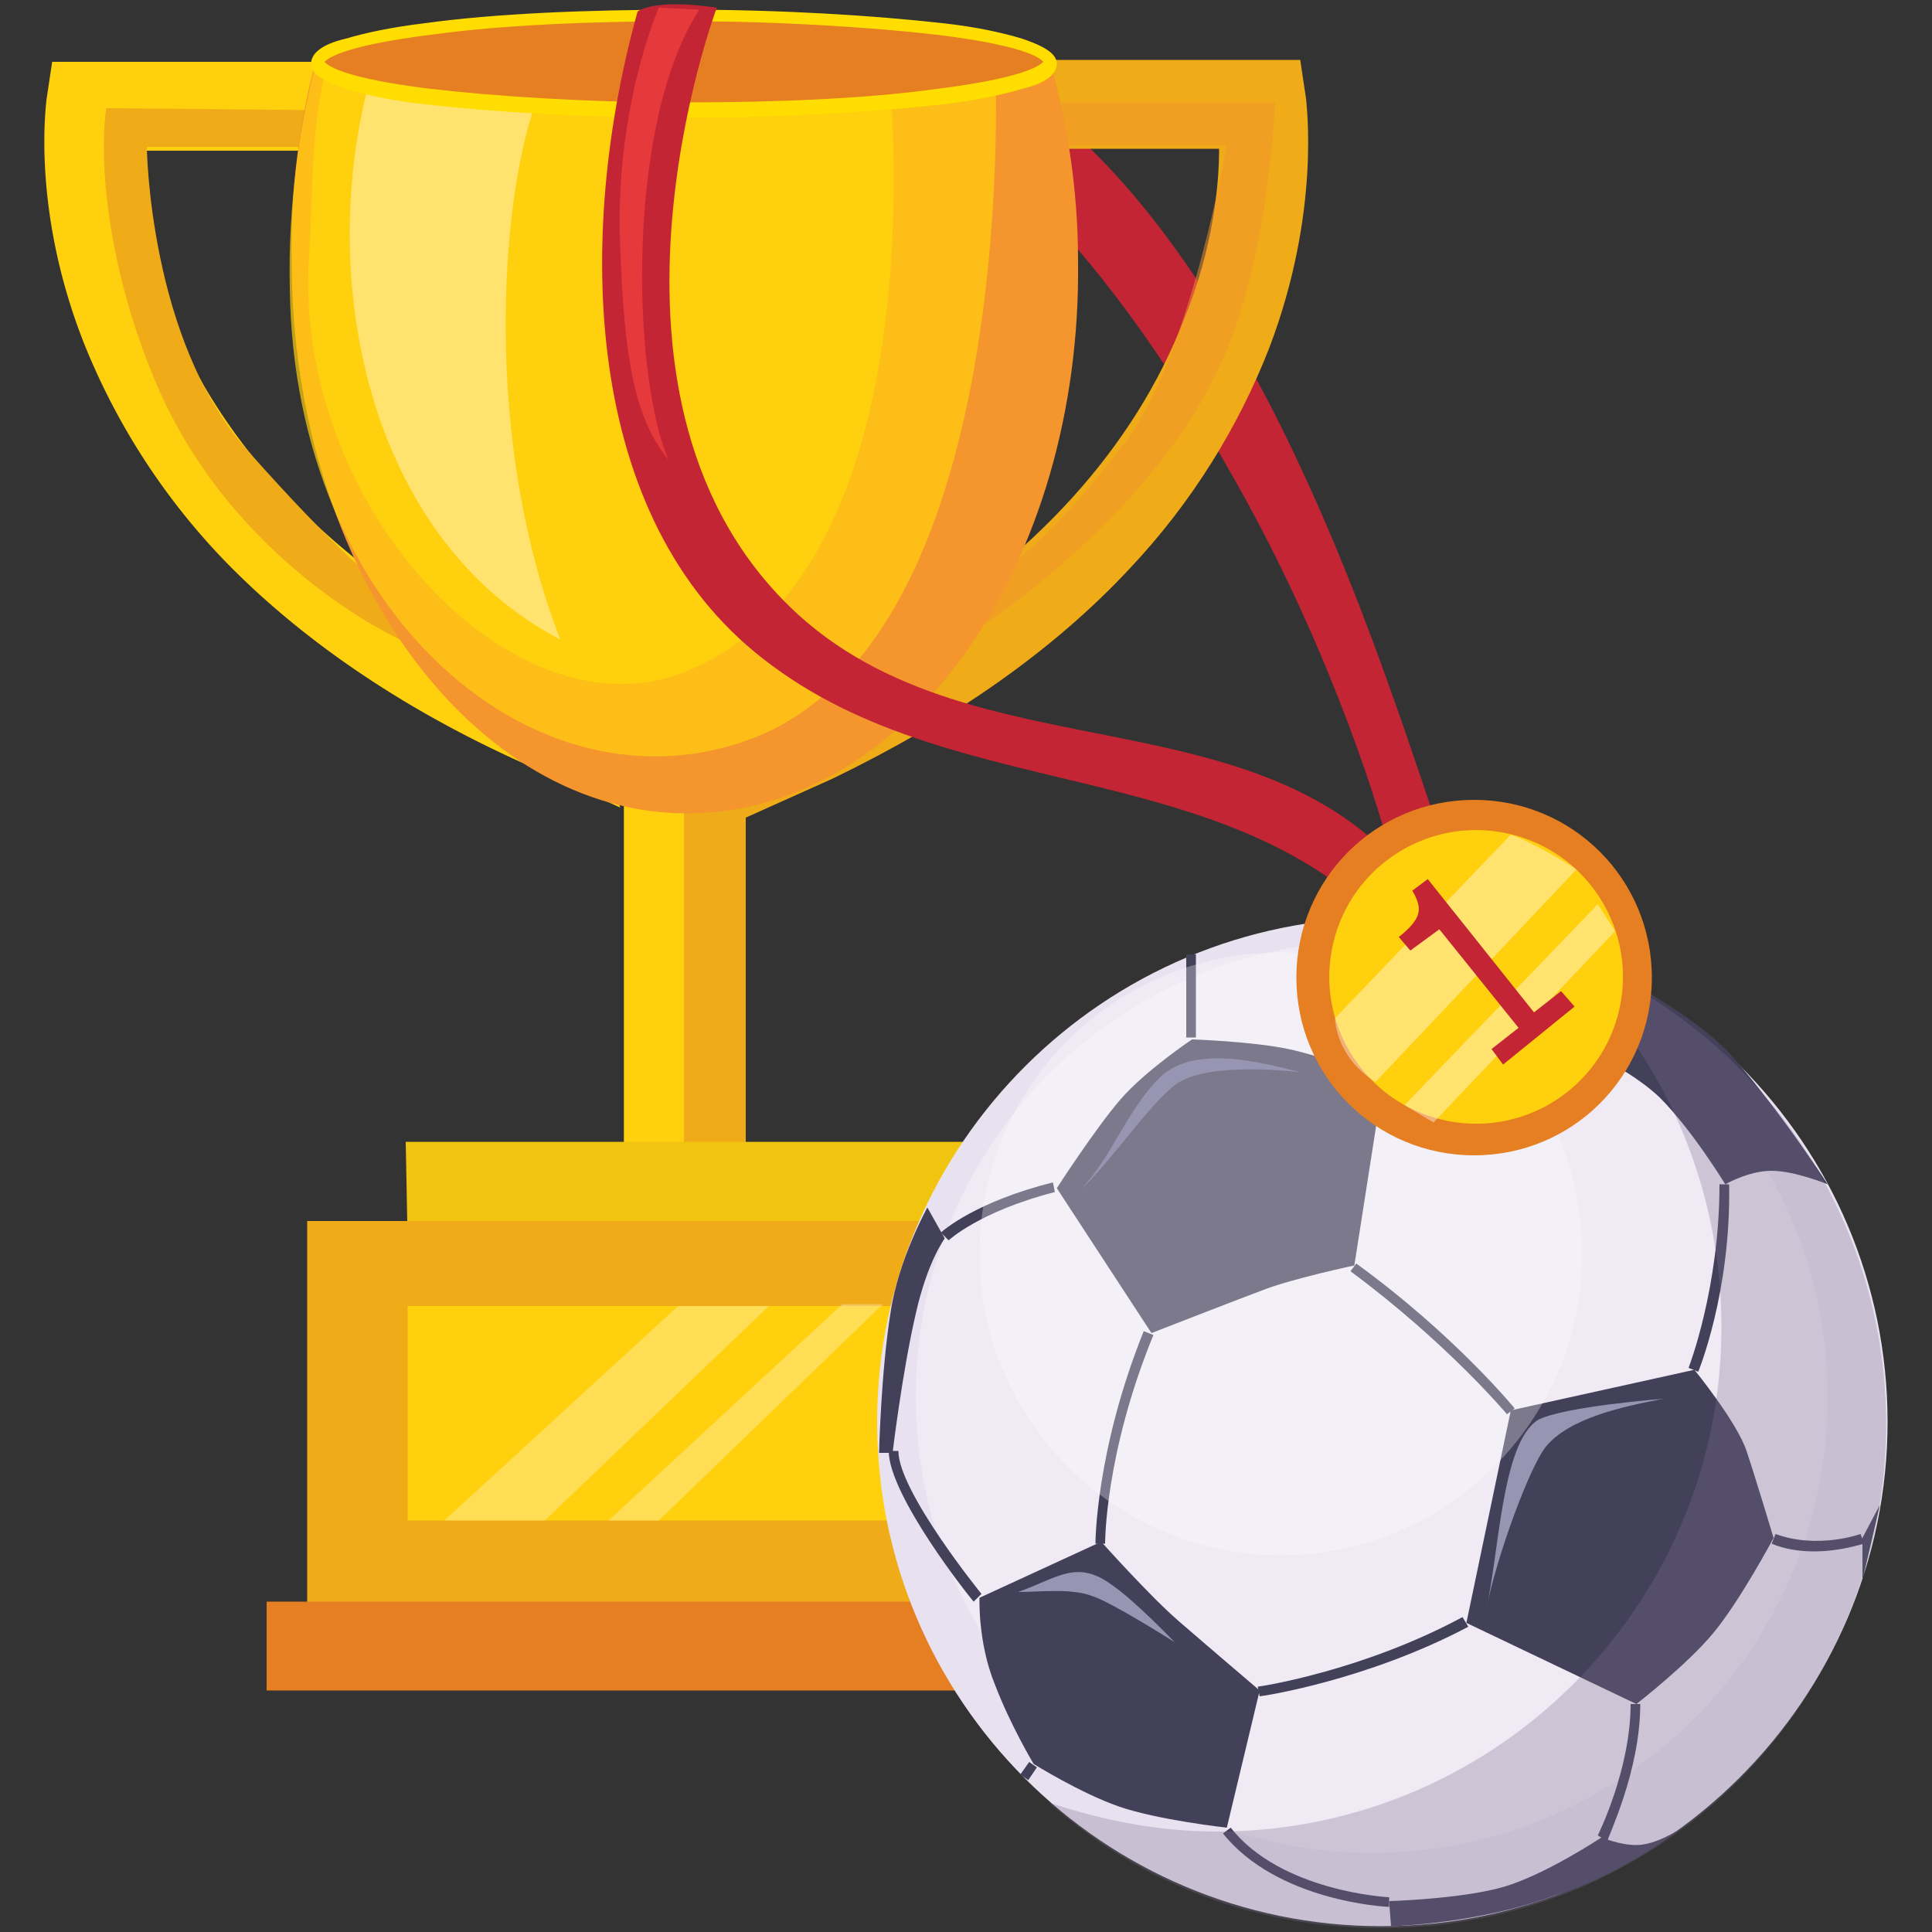 <svg xmlns="http://www.w3.org/2000/svg" viewBox="0 0 100 100"><rect x="0" y="0" width="100" height="100" fill="#333333" stroke="none"/><path fill="#c42535" d="M41.2 3.5c9.4 1.1 17.5 11.8 23.3 22.4 4.5 8.2 7 16.2 7.6 18.8l2.8-.5C71.3 34.2 62.1.7 41.2.9v2.6z"/><path fill="#efab18" d="M38.2 42.5L50.9 3.1h16.4l.3 2c0 .2.8 5.8-1.9 12.9-1.6 4.1-4 8-7.2 11.4-4 4.3-9.2 7.9-15.4 10.9l-4.9 2.2zM54.3 7.7L46 33.4c7.5-4.5 12.7-10.2 15.3-16.9 1.5-3.7 1.8-6.9 1.8-8.8h-8.8z"/><path fill="#f5952e" d="M63.5 7.5s-1.9 10.9-5.2 15.3c-4.2 5.6-6.8 7-6.8 7l-1.1 2.9s9.1-5.8 12.7-13.7C65.7 13.6 66 5.3 66 5.3H54.7v2.2h8.8z" opacity=".5"/><path fill="#ffd00d" d="M32.1 41.8l-4.8-2.2c-6.3-2.8-11.6-6.4-15.6-10.5a34.9 34.9 0 01-7.3-11.2c-2.8-7-2-12.5-2-12.7l.3-2H19l13.1 38.6zM6.9 7.8c0 1.9.4 5 1.9 8.6 2.7 6.6 7.9 12.2 15.5 16.5L15.8 7.8H6.9z"/><path fill="#efab18" d="M7.6 7.6s.1 10 5.2 15.7c4.6 5.2 6.8 6.9 6.8 6.9l1.1 2.9s-8.9-4-12.8-13.7c-2.3-5.6-2.8-11-2.4-13.8l10.9.1v1.9H7.6zM38.6 63.4h-6.3V39.3h6.3z"/><path fill="#ffd00d" d="M35.4 61.1h-3.1V39.3h3.1z"/><path fill="#f5952e" d="M16.5 2.6C15.5 6 15 10 15.1 13.8c.1 15.7 9.4 28.4 20.6 28.3C47 42 56 29.2 55.8 13.5c0-3.8-.6-7.5-1.6-10.8H16.5z"/><path fill="#f1c40f" d="M49.9 64.3H21.1l-.1-5.2h28.9z"/><path fill="#efab18" d="M15.9 63.2H55v22H15.9z"/><path fill="#e67e22" d="M13.8 82.9h43.4v4.6H13.8z"/><path fill="#ffd00d" d="M21.1 67.6h28.8v11.1H21.1z"/><path fill="#ffd00d" d="M51.5 2.7h-35c-1 3.6-1.6 8-1.5 12.2.2 16.9 12.8 27.6 24 23.3C53.1 32.7 51.5 2.7 51.5 2.7z" opacity=".7"/><path fill="#ffd00d" d="M46 3.5H16.9c-.8 2.9-.7 6.4-.9 9.7-.9 12.8 10.4 25.1 19.4 21.6C48.9 29.5 46 3.5 46 3.5z"/><path fill="#fff" d="M23 78.7l12.1-11.1h4.7L28.2 78.7zM31.5 78.7l12.1-11.2h2.1L34.1 78.7z" opacity=".3"/><path fill="#fff" d="M19.2 3.9c-2.9 10.4-.2 24 9.8 29.2-4-10.3-3.1-22.6-1.3-27.7l-8.5-1.5z" opacity=".4"/><path fill="#e67e22" d="M54.3 3.2c0 1.4-8.5 2.5-18.9 2.5-10.4 0-18.9-1.1-18.9-2.5S25 .7 35.4.7c10.4 0 18.9 1.1 18.9 2.5z"/><path fill="#ffdd01" d="M35.4 6.1c-5.1 0-9.8-.3-13.4-.7-1.8-.2-3.1-.5-4.1-.8-1.2-.4-1.8-.8-1.8-1.3s.5-1 1.8-1.3c1-.3 2.4-.6 4.1-.8C25.6.7 30.4.5 35.4.5c5.1 0 9.8.3 13.4.7 1.8.2 3.1.5 4.1.8 1.2.4 1.8.8 1.8 1.3s-.5 1-1.8 1.3c-1 .3-2.4.6-4.1.8-3.6.4-8.4.7-13.4.7zM16.8 3.2c.1.1.6.8 5.5 1.4 3.5.4 8.2.7 13.1.7s9.5-.2 13.1-.7c4.8-.6 5.4-1.3 5.5-1.4-.1-.1-.6-.8-5.5-1.4-3.5-.4-8.2-.7-13.1-.7s-9.5.2-13.1.7c-4.8.6-5.4 1.3-5.5 1.4z"/><path fill="#e8e1ef" d="M45.4 73.6c0 14.4 11.7 26.1 26.1 26.1S97.7 88 97.7 73.6c0-14.4-11.7-26.1-26.1-26.1S45.4 59.2 45.4 73.6z"/><path fill="#fff" d="M47.4 72.3c0 13 10.6 23.6 23.6 23.6 13 0 23.6-10.6 23.6-23.6 0-13-10.6-23.6-23.6-23.6-13.1 0-23.6 10.5-23.6 23.6z" opacity=".3"/><path fill="#43405a" d="M87.7 70.9s2.2 2.7 2.7 4.2 1.4 4.5 1.4 4.5-1.7 3.2-3.1 4.9c-1.3 1.6-4 3.7-4 3.7L75.9 84l2.3-11 9.5-2.1zM65.2 87.5s-2.7-2.3-4.2-3.6c-1.5-1.3-4-4.1-4-4.1l-6.3 2.9s-.1 2.3.8 4.5c.8 2.1 2 4.1 2 4.1s2.4 1.5 4.4 2.2c2 .7 5.6 1.1 5.6 1.1l1.7-7.1zM70.1 65.5l1.5-9.6s-3-1.2-4.9-1.6-5-.5-5-.5-2.4 1.6-3.7 3.1c-1.3 1.5-3.3 4.6-3.3 4.6l4.9 7.5s4.1-1.6 5.7-2.2c1.5-.6 4.8-1.3 4.8-1.3zM94.6 61.3s-1.7-.7-2.9-.7-2.4.7-2.4.7-1.7-2.8-3.4-4.5c-1.9-1.8-5.3-3.1-5.3-3.1V49s6.2 2.6 9 5.6c2.7 3.1 5 6.7 5 6.7zM48.9 64.1s-.9 1.2-1.5 3.9c-.7 3-1.2 7.2-1.2 7.2h-.7s.1-4.2.6-7.3c.4-2.7 1.9-5.4 1.9-5.4l.9 1.6zM86.9 94.7s-1.2.8-2.2.8c-.9 0-1.8-.4-1.8-.4s-3 2-5.2 2.6c-2.2.6-5.8.7-5.8.7l.1 1.3s4.5-.1 8.5-1.6c3.3-1 6.4-3.4 6.4-3.4zM96.4 81.8v-2.2l.9-1.7z"/><path fill="#43405a" d="M87.9 71l-.5-.2s1.6-4.1 1.6-9.5h.5c.1 5.6-1.6 9.7-1.6 9.7zM78 73.2s-3.1-3.7-8.1-7.4l.3-.4c5.1 3.7 8.2 7.5 8.2 7.5l-.4.3zM71.7 56.1l-.3-.4c4.4-2.9 9.1-2.2 9.3-2.2l-.1.5c-.1 0-4.7-.6-8.9 2.1zM57.2 79.9h-.5s0-4.8 2.5-11l.5.2c-2.5 6.1-2.5 10.7-2.5 10.8zM65.2 87.8l-.1-.5c.1 0 5.4-.8 10.6-3.6l.3.5c-5.3 2.8-10.7 3.6-10.8 3.6zM83.2 95.3l-.5-.3s1.7-3.4 1.7-6.8h.5c0 3.5-1.7 6.9-1.7 7.1zM93.9 80.3c-.7 0-1.5-.1-2.2-.4l.2-.5c2.2.8 4.4 0 4.4 0l.2.5c-.1 0-1.2.4-2.6.4zM71.9 98.7c-.2 0-5.8-.3-8.6-3.8l.4-.3c2.6 3.3 8.1 3.6 8.2 3.6v.5zM50.4 82.9c-.2-.2-4.4-5.5-4.4-7.8h.5c0 2.1 4.3 7.4 4.3 7.4l-.4.4zM49.1 64.2l-.4-.4c.1-.1 1.8-1.6 5.8-2.6l.1.5c-3.9 1-5.5 2.5-5.5 2.5zM61.4 49.4h.5v4.3h-.5zM52.81 91.85l.46-.65.4.28-.45.66z"/><path fill="#fff" d="M50.7 64.9c0 8.6 7 15.6 15.6 15.6s15.6-7 15.6-15.6-7-15.6-15.6-15.6c-8.7 0-15.6 7-15.6 15.6z" opacity=".3"/><path fill="#7c7091" d="M63 94.8c14.4 0 26.1-11.7 26.1-26.1 0-7.8-3.4-14.9-8.9-19.6a26.09 26.09 0 01-8.7 50.7c-6.6 0-12.6-2.4-17.2-6.5 2.7.9 5.6 1.5 8.7 1.5z" opacity=".3"/><path fill="#9795b2" d="M86.1 72.4c-2.1.4-4.9 1-6.1 2.5-.8 1-2.5 5.5-3.1 8.5.7-2.9.8-8.7 2.7-9.9 1.3-.7 6.5-1.1 6.5-1.1zM60.8 85s-2.1-2.2-3.3-3c-1.8-1.3-2.8-.3-4.8.4 1.2 0 2.7-.2 3.8.2 1 .3 4.3 2.4 4.3 2.4zM67.3 55.5c-2.3-.6-5.6-1.4-7.3.3-1.7 1.7-2.5 4.2-4.1 5.8 1.4-1.2 3.6-4.5 5-5.5 1.7-1.2 6.4-.6 6.4-.6z"/><path fill="#c42535" d="M33 .6c-3.2 11.5-2.9 26.2 6.5 33.5 10.2 8 25.1 4.6 33.6 15.4l1.8-1.1c-7.1-13.5-23.6-7.5-33.6-16.6C29.4 20.9 37.1.4 37.1.4c-3.3-.5-4.1.2-4.1.2z"/><path fill="#e5393b" d="M34.1.4s-2.3 5.2-2 12.3c.2 5.7.7 8.9 2.5 11.1-1.9-4.4-2.2-17.5 1.6-23.3L34.1.4z"/><path fill="#e67e22" d="M85.5 50.6c0 5.1-4.1 9.2-9.2 9.2s-9.2-4.1-9.2-9.2 4.1-9.2 9.2-9.2 9.2 4.1 9.2 9.2z"/><circle cx="76.4" cy="50.6" r="7.6" fill="#ffd00d" transform="rotate(-79.759 76.38 50.58)"/><path fill="#fff" d="M69.1 52.7l9.1-9.5s1.2.4 3.4 1.8L71.2 56c-2.1-1.3-2.1-3.3-2.1-3.3zM72.7 57.2l10-10.4.9 1.4-9.4 9.9z" opacity=".4"/><g><path fill="#c42535" d="M81.5 52.1l-3.7 3-.6-.8 1.4-1.1-4.1-5.1-1.5 1.1-.6-.7c.5-.4.9-.8 1-1.2.1-.3 0-.7-.3-1.2l.8-.6 5.5 6.9 1.4-1.1.7.8z"/></g></svg>